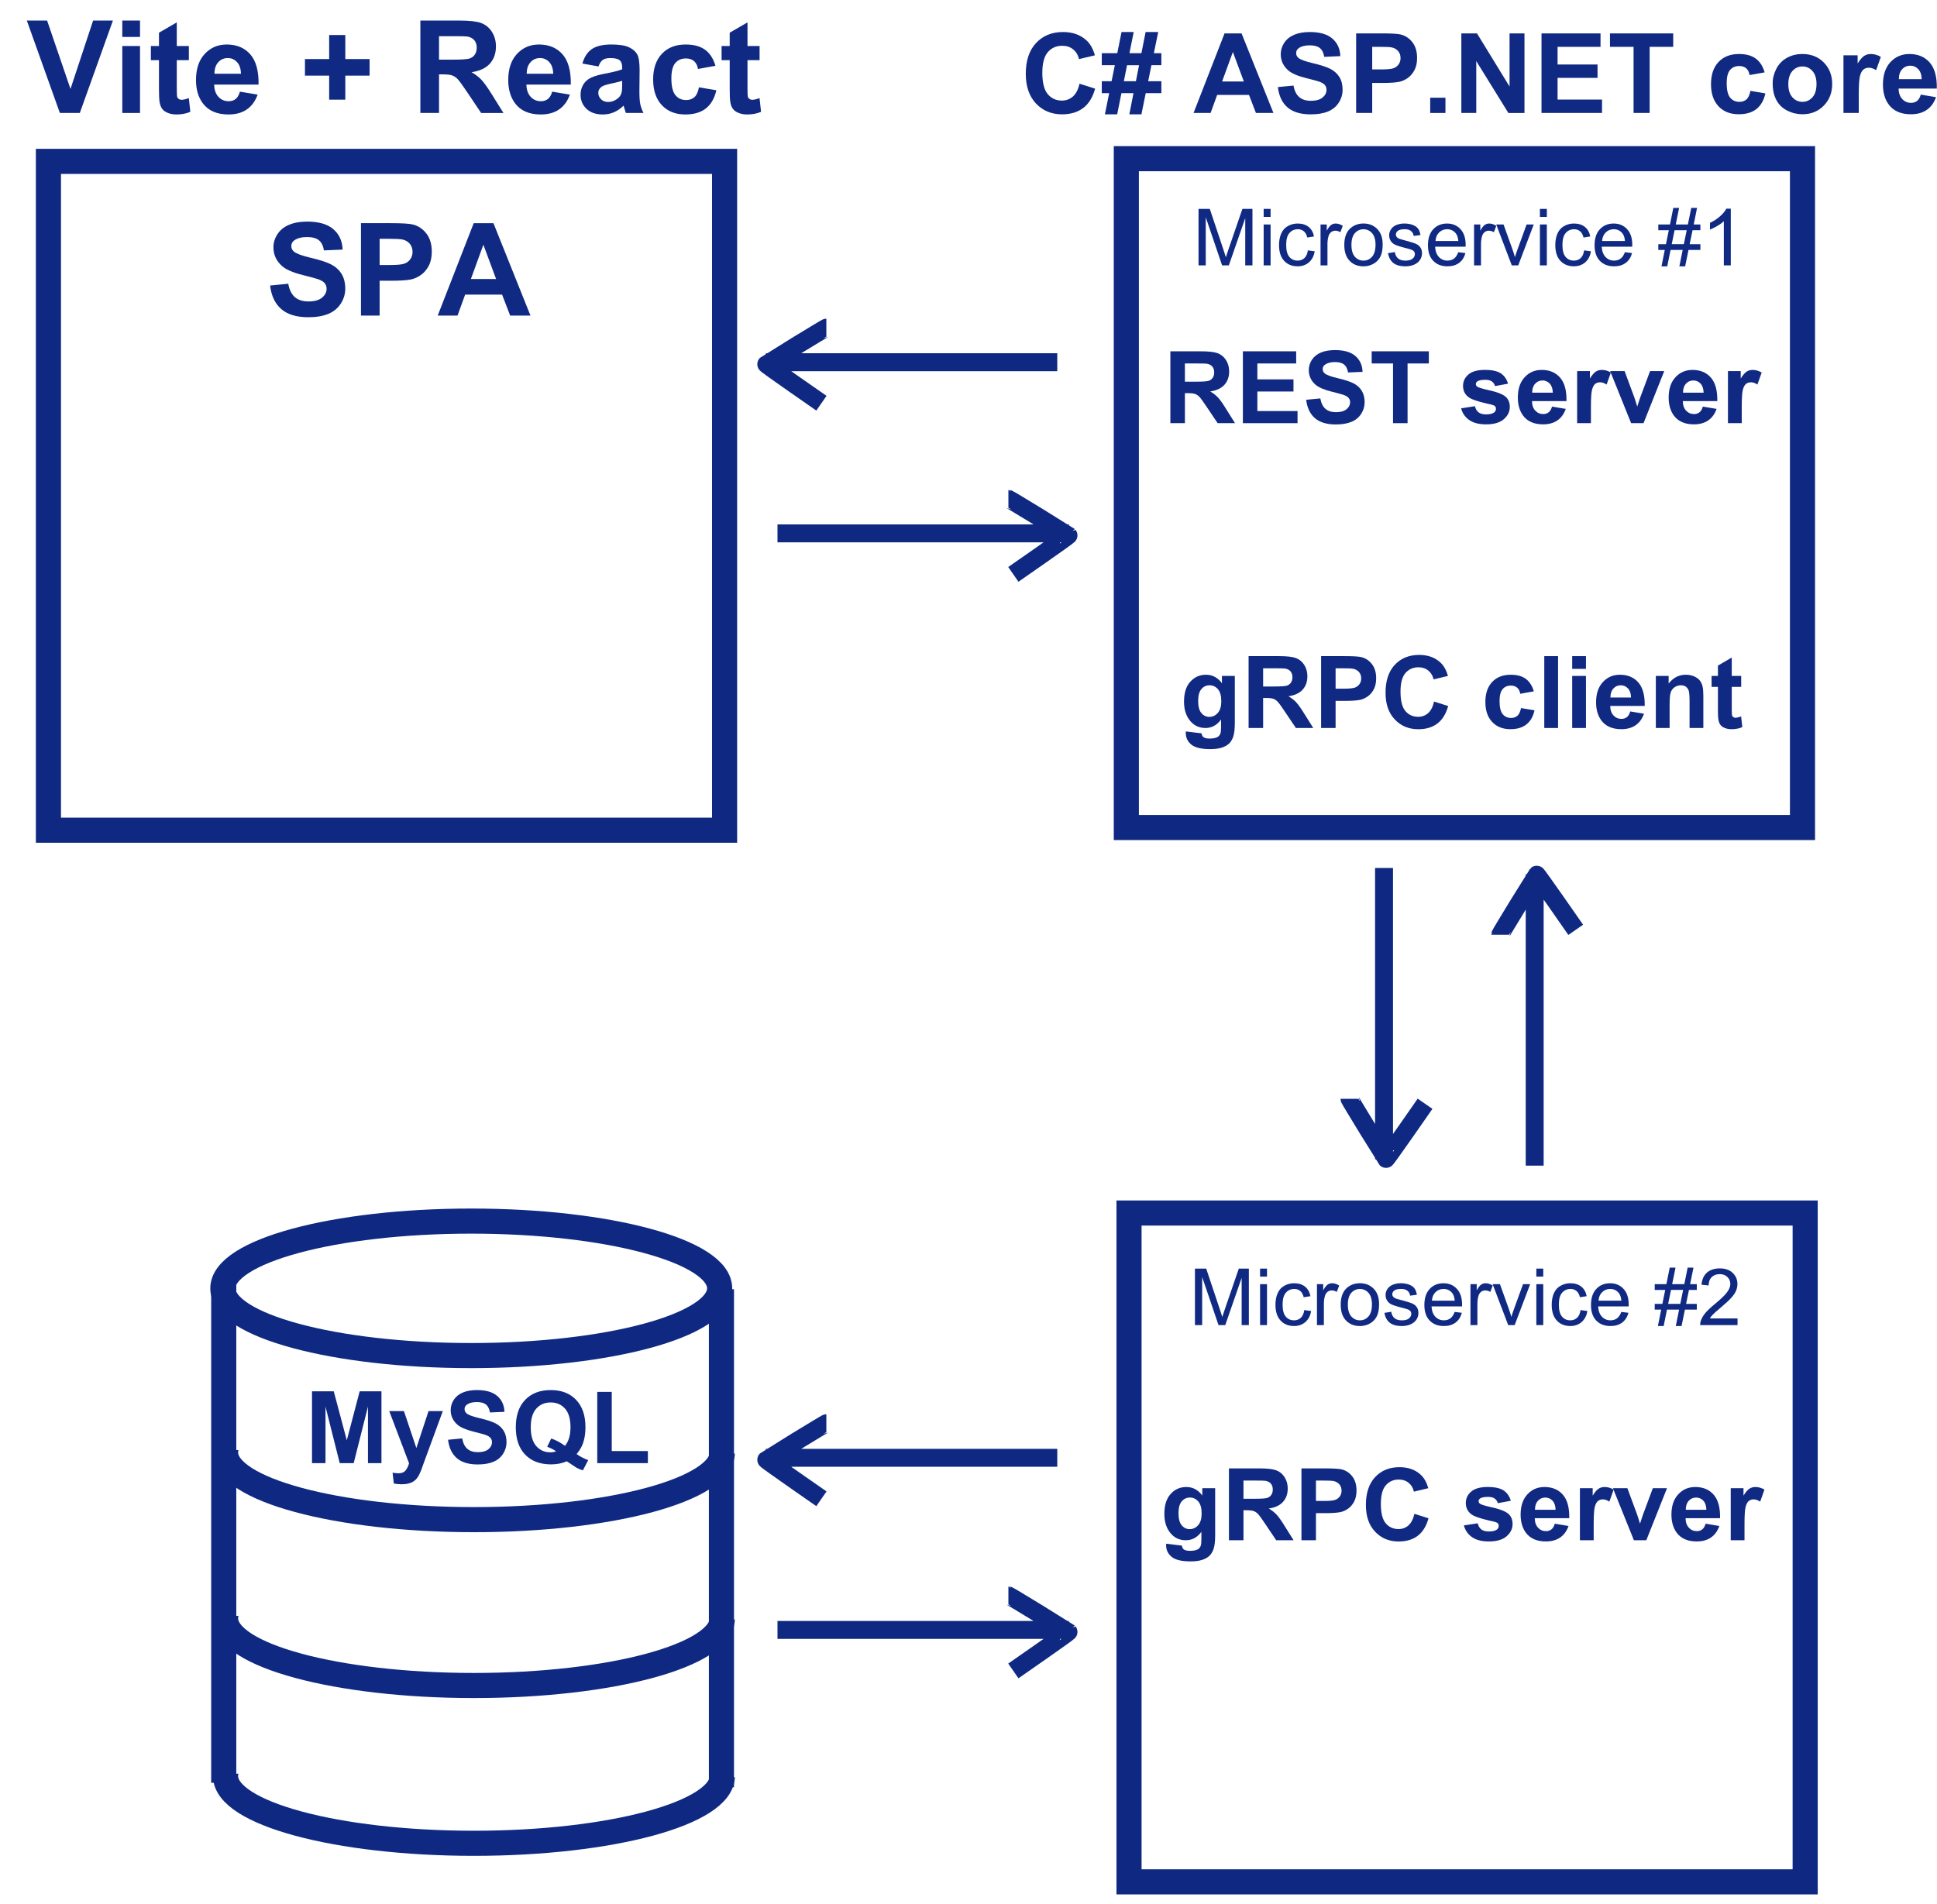 <svg xmlns="http://www.w3.org/2000/svg" width="507" height="498" style="width:100%;height:100%;transform:translate3d(0,0,0);content-visibility:visible" viewBox="0 0 540 531"><defs><clipPath id="b"><path d="M0 0h540v531H0z"/></clipPath><clipPath id="e"><path d="M0 0h600v600H0z"/></clipPath><clipPath id="h"><path fill="#fff" d="m-217.115 169.509-.266 37.499 157.747 1.12.266-37.499-157.747-1.12"/></clipPath><clipPath id="g"><path fill="#fff" d="m-217.115 169.509-.266 37.499 157.747 1.12.266-37.499-157.747-1.12"/></clipPath><clipPath id="f"><path fill="#fff" d="m-217.115 169.509-.266 37.499 157.747 1.12.266-37.499-157.747-1.12"/></clipPath><clipPath id="d"><path d="M0 0h600v600H0z"/></clipPath><mask id="c" mask-type="alpha"><use xmlns:ns1="http://www.w3.org/1999/xlink" ns1:href="#a"/></mask><g id="a" style="display:block"><path fill="red" d="M310.882 44.842v189.409l195 .25.499 99.999-195.499.25V486.51h-105.83V44.842h105.83z"/><path fill-opacity="0" stroke="#000" stroke-width="0" d="M57.5-192v164.678l215.58.217.552 86.943-216.132.218V192h-117v-384h117z" transform="matrix(.905 0 0 1.15 258.872 265.676)"/></g></defs><g clip-path="url(#b)"><g style="display:block"><path fill="none" stroke="#0F2982" stroke-width="7" d="M502.5 44.25v186.5H314V44.25h188.5zM503.25 338.25v186.5h-188.5v-186.5h188.5zM202 45v186.5H13.5V45H202z"/></g><g mask="url(#c)" style="display:block"><g clip-path="url(#d)" transform="translate(-44 6)"><g style="display:block"><path fill="red" d="M162.935 448.5h81.25"/><path fill="none" stroke="#0F2982" stroke-width="5" d="M162.935 448.5h81.25M227.31 438.875c.188 0 16.625 10.062 16.75 10.187s-15.375 10.875-15.375 10.875"/></g><g style="display:block"><path fill="red" d="M471.844 445.781v-81.25"/><path fill="none" stroke="#0F2982" stroke-width="5" d="M471.844 445.781v-81.25M462.219 381.406c0-.188 10.062-16.625 10.187-16.75s10.875 15.375 10.875 15.375"/></g><g style="display:block"><path fill="red" d="M444.55 95.05H363.3"/><path fill="none" stroke="#0F2982" stroke-width="5" d="M444.55 95.05H363.3M380.175 85.425c-.188 0-16.625 10.062-16.75 10.187s15.375 10.875 15.375 10.875"/></g><g style="display:block"><path fill="red" d="M444.55 400.5H363.3"/><path fill="none" stroke="#0F2982" stroke-width="5" d="M444.55 400.5H363.3M380.175 390.875c-.188 0-16.625 10.062-16.75 10.187s15.375 10.875 15.375 10.875"/></g><g style="display:block"><path fill="red" d="M429.844 127.031v81.25"/><path fill="none" stroke="#0F2982" stroke-width="5" d="M429.844 127.031v81.25M420.219 191.406c0 .188 10.062 16.625 10.187 16.75s10.875-15.375 10.875-15.375"/></g><g style="display:block"><path fill="red" d="M162.935 142.75h81.25"/><path fill="none" stroke="#0F2982" stroke-width="5" d="M162.935 142.75h81.25M227.31 133.125c.188 0 16.625 10.062 16.75 10.187s-15.375 10.875-15.375 10.875"/></g><g style="display:block"><path fill="red" d="M260.75 448.5H342"/><path fill="none" stroke="#0F2982" stroke-width="5" d="M260.75 448.5H342M325.125 438.875c.188 0 16.625 10.062 16.75 10.187S326.5 459.937 326.5 459.937"/></g><g style="display:block"><path fill="red" d="M471.844 319.031v-81.25"/><path fill="none" stroke="#0F2982" stroke-width="5" d="M471.844 319.031v-81.25M462.219 254.656c0-.188 10.062-16.625 10.187-16.75s10.875 15.375 10.875 15.375"/></g><g style="display:block"><path fill="red" d="M338.75 95H257.5"/><path fill="none" stroke="#0F2982" stroke-width="5" d="M338.75 95H257.5M274.375 85.375c-.188 0-16.625 10.062-16.75 10.187S273 106.437 273 106.437"/></g><g style="display:block"><path fill="red" d="M338.75 400.5H257.5"/><path fill="none" stroke="#0F2982" stroke-width="5" d="M338.75 400.5H257.5M274.375 390.875c-.188 0-16.625 10.062-16.75 10.187S273 411.937 273 411.937"/></g><g style="display:block"><path fill="red" d="M429.844 236.031v81.25"/><path fill="none" stroke="#0F2982" stroke-width="5" d="M429.844 236.031v81.25M420.219 300.406c0 .188 10.062 16.625 10.187 16.75s10.875-15.375 10.875-15.375"/></g><g style="display:block"><path fill="red" d="M260.75 142.73H342"/><path fill="none" stroke="#0F2982" stroke-width="5" d="M260.75 142.73H342M325.125 133.105c.188 0 16.625 10.062 16.75 10.187S326.5 154.167 326.5 154.167"/></g></g></g><g fill="#102982" stroke-linejoin="round" aria-label="SPA" font-family="Arial" font-size="36" font-weight="700" style="display:block"><g style="display:inherit"><g style="display:block"><path d="M78.43 86.2c1.75 1.5 4.25 2.26 7.51 2.26 2.23 0 4.1-.32 5.6-.94 1.5-.63 2.66-1.59 3.48-2.88.82-1.29 1.23-2.67 1.23-4.15 0-1.62-.34-2.99-1.02-4.1-.69-1.11-1.64-1.98-2.85-2.62-1.21-.64-3.09-1.26-5.62-1.85-2.53-.6-4.12-1.18-4.78-1.73-.52-.43-.77-.95-.77-1.56 0-.67.27-1.2.82-1.6.86-.62 2.04-.93 3.55-.93 1.47 0 2.57.29 3.3.87.73.58 1.21 1.53 1.43 2.85l5.21-.22c-.09-2.37-.94-4.26-2.58-5.68-1.63-1.42-4.07-2.13-7.3-2.13-1.98 0-3.67.3-5.07.9-1.41.59-2.48 1.47-3.22 2.61-.75 1.14-1.12 2.37-1.12 3.68 0 2.04.79 3.77 2.38 5.19 1.12 1 3.08 1.85 5.87 2.54 2.16.54 3.55.92 4.16 1.13.89.32 1.52.69 1.87 1.12.36.42.54.94.54 1.55 0 .95-.42 1.78-1.27 2.49-.85.71-2.12 1.06-3.79 1.06-1.58 0-2.84-.4-3.77-1.19-.93-.8-1.55-2.05-1.86-3.75l-5.06.5c.34 2.88 1.38 5.07 3.13 6.58z"/></g></g><g style="display:inherit"><g style="display:block"><path d="M108.352 66.59c1.87 0 3.12.06 3.74.18.84.15 1.54.53 2.09 1.14.55.61.83 1.38.83 2.32 0 .76-.2 1.43-.59 2-.39.58-.94 1-1.63 1.27s-2.06.4-4.11.4h-2.85v-7.31h2.52zM105.832 88v-9.72h3.39c2.36 0 4.16-.12 5.4-.37.92-.2 1.81-.61 2.7-1.22.88-.62 1.61-1.46 2.19-2.54.57-1.08.86-2.41.86-3.99 0-2.05-.5-3.73-1.49-5.02-1-1.29-2.24-2.14-3.71-2.52-.97-.26-3.03-.39-6.19-.39h-8.35V88h5.2z"/></g></g><g style="display:inherit"><g style="display:block"><path d="m131.274 77.8 3.48-9.56 3.55 9.56h-7.03zm6.29-15.57h-5.5L122.024 88h5.52l2.13-5.85h10.3l2.25 5.85h5.66l-10.32-25.77z"/></g></g></g><g fill="#102982" stroke-linejoin="round" aria-label="Vite + React" font-family="Arial" font-size="36" font-weight="700" style="display:block"><g style="display:inherit"><g style="display:block"><path d="m22.25 31.5 9.23-25.77h-5.52L19.65 24.8 13.13 5.73H7.48l9.21 25.77h5.56z"/></g></g><g style="display:inherit"><g style="display:block"><path d="M39.032 31.5V12.83h-4.94V31.5h4.94zm0-21.2V5.73h-4.94v4.57h4.94z"/></g></g><g style="display:inherit"><g style="display:block"><path d="M49.283 12.83V6.24l-4.96 2.88v3.71h-2.26v3.94h2.26v8.14c0 1.74.06 2.9.16 3.48.13.81.36 1.45.7 1.92.33.48.85.86 1.57 1.16.71.3 1.52.45 2.41.45 1.45 0 2.75-.24 3.9-.74l-.42-3.83c-.87.32-1.53.48-1.99.48-.33 0-.61-.09-.83-.25-.23-.16-.38-.37-.44-.62-.07-.26-.1-1.14-.1-2.67v-7.52h3.37v-3.94h-3.37z"/></g></g><g style="display:inherit"><g style="display:block"><path d="M59.79 20.57c-.01-1.35.34-2.42 1.04-3.2.7-.79 1.59-1.18 2.67-1.18 1.01 0 1.87.37 2.57 1.12.7.74 1.07 1.83 1.11 3.26h-7.39zm5.91 7.03c-.53.42-1.18.63-1.95.63-1.14 0-2.09-.41-2.85-1.22-.76-.82-1.16-1.96-1.2-3.42h12.38c.07-3.79-.7-6.59-2.3-8.43-1.61-1.83-3.8-2.75-6.58-2.75-2.47 0-4.51.88-6.13 2.63s-2.43 4.17-2.43 7.27c0 2.59.62 4.73 1.85 6.43 1.56 2.12 3.96 3.18 7.21 3.18 2.05 0 3.75-.47 5.12-1.41 1.36-.95 2.36-2.32 3-4.13l-4.93-.82c-.27.94-.66 1.62-1.19 2.04z"/></g></g><g style="display:inherit"><g style="display:block"><path d="M96.265 27.79v-6.7h6.77v-4.62h-6.77v-6.7h-4.5v6.7h-6.75v4.62h6.75v6.7h4.5z"/></g></g><g style="display:inherit"><g style="display:block"><path d="M122.39 10.09h4.06c2.11 0 3.38.03 3.8.09.84.14 1.49.48 1.96 1.01.46.53.69 1.23.69 2.1 0 .77-.17 1.42-.53 1.93-.35.52-.83.88-1.45 1.09-.63.21-2.18.32-4.68.32h-3.85v-6.54zm0 21.41V20.74h1.05c1.2 0 2.07.1 2.62.29.55.2 1.08.55 1.57 1.07.49.53 1.4 1.79 2.74 3.79l3.76 5.61h6.22l-3.14-5.03c-1.24-2-2.23-3.4-2.96-4.18-.74-.79-1.66-1.51-2.79-2.16 2.26-.33 3.96-1.12 5.1-2.38 1.13-1.26 1.7-2.86 1.7-4.8 0-1.52-.37-2.87-1.12-4.06-.75-1.18-1.75-2-3-2.47-1.25-.46-3.25-.69-6-.69h-10.95V31.5h5.2z"/></g></g><g style="display:inherit"><g style="display:block"><path d="M146.839 20.57c-.01-1.35.34-2.42 1.04-3.2.7-.79 1.59-1.18 2.67-1.18 1.01 0 1.87.37 2.57 1.12.7.74 1.07 1.83 1.11 3.26h-7.39zm5.91 7.03c-.53.42-1.18.63-1.95.63-1.14 0-2.09-.41-2.85-1.22-.76-.82-1.16-1.96-1.2-3.42h12.38c.07-3.79-.7-6.59-2.3-8.43-1.61-1.83-3.8-2.75-6.58-2.75-2.47 0-4.51.88-6.13 2.63s-2.43 4.17-2.43 7.27c0 2.59.62 4.73 1.85 6.43 1.56 2.12 3.96 3.18 7.21 3.18 2.05 0 3.75-.47 5.12-1.41 1.36-.95 2.36-2.32 3-4.13l-4.93-.82c-.27.94-.66 1.62-1.19 2.04z"/></g></g><g style="display:inherit"><g style="display:block"><path d="M173.452 23.52c0 1.18-.06 1.99-.19 2.41-.19.64-.58 1.19-1.18 1.63-.81.59-1.65.88-2.55.88-.79 0-1.45-.25-1.96-.75-.52-.51-.78-1.11-.78-1.8 0-.7.32-1.28.97-1.74.42-.28 1.32-.57 2.69-.86 1.37-.29 2.37-.54 3-.75v.98zm-5.41-6.81c.49-.35 1.18-.52 2.06-.52 1.3 0 2.18.2 2.65.61.47.4.7 1.08.7 2.03v.49c-.89.37-2.49.78-4.79 1.21-1.72.33-3.02.71-3.93 1.15-.91.44-1.62 1.07-2.12 1.9-.5.83-.76 1.77-.76 2.82 0 1.6.56 2.91 1.66 3.96 1.11 1.04 2.63 1.56 4.55 1.56 1.09 0 2.11-.2 3.07-.61.97-.41 1.87-1.03 2.71-1.85.04.09.1.29.18.58.18.65.34 1.13.47 1.46h4.89c-.44-.89-.73-1.73-.89-2.5-.16-.78-.24-1.99-.24-3.63l.06-5.77c0-2.15-.22-3.62-.66-4.42-.44-.8-1.2-1.47-2.28-1.99-1.08-.52-2.72-.78-4.92-.78-2.43 0-4.25.43-5.49 1.3-1.23.87-2.09 2.2-2.6 4.01l4.49.81c.3-.87.7-1.48 1.19-1.82z"/></g></g><g style="display:inherit"><g style="display:block"><path d="M196.565 13.88c-1.34-.98-3.15-1.47-5.42-1.47-2.78 0-4.98.86-6.61 2.58-1.63 1.71-2.45 4.11-2.45 7.19 0 3.05.82 5.44 2.44 7.16 1.62 1.72 3.8 2.58 6.53 2.58 2.4 0 4.32-.57 5.75-1.7 1.43-1.14 2.39-2.82 2.9-5.05l-4.85-.82c-.25 1.3-.67 2.21-1.27 2.75-.6.53-1.36.8-2.3.8-1.26 0-2.26-.46-3-1.37-.74-.92-1.12-2.48-1.12-4.7 0-1.99.37-3.41 1.1-4.26.73-.85 1.72-1.27 2.95-1.27.92 0 1.68.24 2.26.73.58.5.95 1.23 1.11 2.2l4.87-.88c-.58-2-1.55-3.49-2.89-4.47z"/></g></g><g style="display:inherit"><g style="display:block"><path d="M208.388 12.83V6.24l-4.96 2.88v3.71h-2.26v3.94h2.26v8.14c0 1.74.06 2.9.16 3.48.13.81.36 1.45.7 1.92.33.48.85.86 1.57 1.16.71.3 1.52.45 2.41.45 1.45 0 2.75-.24 3.9-.74l-.42-3.83c-.87.32-1.53.48-1.99.48-.33 0-.61-.09-.83-.25-.23-.16-.38-.37-.44-.62-.07-.26-.1-1.14-.1-2.67v-7.52h3.37v-3.94h-3.37z"/></g></g></g><g fill="#102982" stroke-linejoin="round" aria-label="C# ASP.NET core" class="NET" font-family="Arial" font-size="31" font-weight="700" style="display:block"><g style="display:inherit"><g style="display:block"><path d="M299.11 26.91c-.86.76-1.89 1.14-3.08 1.14-1.61 0-2.92-.6-3.93-1.79-1.01-1.19-1.52-3.19-1.52-5.99 0-2.64.52-4.56 1.54-5.74 1.03-1.18 2.36-1.77 4.01-1.77 1.19 0 2.2.33 3.03 1 .83.67 1.38 1.57 1.64 2.72l4.44-1.06c-.51-1.77-1.26-3.13-2.27-4.08-1.7-1.61-3.9-2.41-6.62-2.41-3.11 0-5.61 1.02-7.52 3.07-1.91 2.04-2.86 4.91-2.86 8.6 0 3.49.95 6.25 2.84 8.26 1.9 2.01 4.32 3.02 7.27 3.02 2.38 0 4.35-.59 5.9-1.77 1.54-1.17 2.65-2.97 3.32-5.39l-4.35-1.38c-.37 1.63-.99 2.82-1.84 3.57z"/></g></g><g style="display:inherit"><g style="display:block"><path d="m317.548 18.18-.88 4.47h-3.36l.89-4.47h3.35zm-9.52 13.7h3.42l1.19-5.9h3.36l-1.16 5.9h3.37l1.2-5.9h4.36v-3.33h-3.68l.91-4.47h2.77v-3.35h-2.09l1.21-5.9h-3.51l-1.17 5.9h-3.34l1.19-5.9h-3.39l-1.19 5.9h-4.32v3.35h3.64l-.91 4.47h-2.73v3.33h2.06l-1.19 5.9z"/></g></g><g style="display:inherit"><g style="display:block"><path d="m340.702 22.72 3-8.23 3.06 8.23h-6.06zm5.42-13.41h-4.74l-8.64 22.19h4.75l1.83-5.04h8.87l1.94 5.04h4.88l-8.89-22.19z"/></g></g><g style="display:inherit"><g style="display:block"><path d="M358.94 29.95c1.51 1.3 3.66 1.94 6.47 1.94 1.93 0 3.53-.27 4.83-.81 1.29-.54 2.29-1.36 2.99-2.47.71-1.11 1.06-2.3 1.06-3.57 0-1.41-.29-2.58-.88-3.54-.59-.95-1.41-1.7-2.45-2.25-1.05-.55-2.66-1.09-4.84-1.6-2.18-.51-3.55-1.01-4.12-1.48-.44-.38-.66-.83-.66-1.35 0-.58.23-1.03.71-1.38.73-.53 1.75-.8 3.06-.8 1.26 0 2.2.25 2.83.75.63.5 1.05 1.32 1.24 2.46l4.48-.2c-.07-2.04-.81-3.67-2.22-4.89-1.41-1.22-3.5-1.83-6.29-1.83-1.71 0-3.16.26-4.37.77-1.2.52-2.13 1.27-2.77 2.25-.64.98-.96 2.04-.96 3.17 0 1.76.68 3.25 2.05 4.47.96.87 2.65 1.6 5.05 2.19 1.87.47 3.06.79 3.59.97.77.27 1.3.59 1.61.96.31.37.46.82.46 1.34 0 .82-.36 1.53-1.09 2.14-.74.61-1.82.92-3.27.92-1.36 0-2.44-.34-3.24-1.03-.81-.69-1.34-1.76-1.6-3.22l-4.36.42c.29 2.48 1.19 4.37 2.69 5.67z"/></g></g><g style="display:inherit"><g style="display:block"><path d="M384.707 13.06c1.61 0 2.69.05 3.22.15.73.14 1.33.46 1.81.99.47.52.71 1.19.71 2 0 .65-.17 1.23-.51 1.72-.34.5-.8.86-1.4 1.09-.6.23-1.78.35-3.54.35h-2.45v-6.3h2.16zm-2.16 18.44v-8.37h2.92c2.03 0 3.57-.11 4.64-.32.79-.17 1.57-.52 2.33-1.05s1.39-1.26 1.88-2.19c.5-.93.74-2.07.74-3.43 0-1.77-.43-3.21-1.28-4.33-.86-1.11-1.93-1.83-3.2-2.17-.82-.22-2.6-.33-5.32-.33h-7.19V31.5h4.48z"/></g></g><g style="display:inherit"><g style="display:block"><path d="M402.964 31.5v-4.25h-4.25v4.25h4.25z"/></g></g><g style="display:inherit"><g style="display:block"><path d="M411.556 31.5V17.03l8.95 14.47h4.49V9.31h-4.16v14.82l-9.08-14.82h-4.36V31.5h4.16z"/></g></g><g style="display:inherit"><g style="display:block"><path d="M446.614 31.5v-3.74h-12.39v-6.04h11.14v-3.74h-11.14v-4.92h11.97V9.31h-16.45V31.5h16.87z"/></g></g><g style="display:inherit"><g style="display:block"><path d="M459.891 31.5V13.06h6.57V9.31h-17.63v3.75h6.58V31.5h4.48z"/></g></g><g style="display:inherit"><g style="display:block"><path d="M489.458 16.33c-1.15-.85-2.71-1.27-4.67-1.27-2.39 0-4.29.74-5.69 2.22-1.4 1.48-2.1 3.54-2.1 6.2 0 2.62.7 4.67 2.09 6.16 1.4 1.48 3.28 2.22 5.63 2.22 2.07 0 3.71-.49 4.95-1.46 1.23-.98 2.06-2.43 2.49-4.35l-4.17-.71c-.22 1.12-.58 1.91-1.09 2.37-.52.46-1.18.69-1.99.69-1.08 0-1.94-.4-2.58-1.18-.64-.79-.96-2.14-.96-4.05 0-1.71.32-2.93.95-3.67.63-.73 1.47-1.09 2.53-1.09.8 0 1.45.21 1.95.63.5.43.82 1.06.96 1.89l4.19-.75c-.5-1.73-1.33-3.01-2.49-3.85z"/></g></g><g style="display:inherit"><g style="display:block"><path d="M499.69 19.8c.75-.85 1.69-1.27 2.8-1.27 1.11 0 2.04.42 2.79 1.27.75.85 1.13 2.06 1.13 3.63 0 1.62-.38 2.85-1.13 3.7-.75.84-1.68 1.27-2.79 1.27s-2.05-.43-2.8-1.27c-.76-.85-1.14-2.07-1.14-3.67 0-1.59.38-2.81 1.14-3.66zm-4.45 8.14c.69 1.28 1.71 2.26 3.05 2.92 1.33.67 2.74 1 4.21 1 2.38 0 4.36-.8 5.93-2.4 1.57-1.6 2.35-3.61 2.35-6.04 0-2.41-.78-4.41-2.33-5.99s-3.55-2.37-5.98-2.37c-1.57 0-3 .35-4.28 1.05-1.27.69-2.26 1.7-2.95 3.02-.7 1.33-1.05 2.69-1.05 4.11 0 1.84.35 3.41 1.05 4.7z"/></g></g><g style="display:inherit"><g style="display:block"><path d="M518.185 26.54c0-2.74.12-4.54.35-5.39.24-.86.56-1.45.98-1.78.41-.33.92-.49 1.51-.49.62 0 1.28.23 2 .69l1.32-3.71c-.9-.53-1.83-.8-2.8-.8-.69 0-1.3.17-1.84.52-.54.34-1.15 1.05-1.83 2.13v-2.29h-3.95V31.5h4.26v-4.96z"/></g></g><g style="display:inherit"><g style="display:block"><path d="M529.37 22.08c-.01-1.16.29-2.07.89-2.75.61-.68 1.37-1.01 2.3-1.01.87 0 1.61.32 2.21.96.61.64.93 1.57.96 2.8h-6.36zm5.08 6.06c-.45.36-1.01.54-1.68.54-.97 0-1.79-.35-2.45-1.05-.65-.7-1-1.68-1.03-2.94h10.66c.06-3.26-.6-5.68-1.98-7.26-1.39-1.58-3.27-2.37-5.66-2.37-2.13 0-3.89.76-5.29 2.26-1.39 1.51-2.09 3.6-2.09 6.26 0 2.23.53 4.08 1.59 5.54 1.35 1.83 3.41 2.74 6.21 2.74 1.76 0 3.24-.4 4.41-1.22 1.18-.81 2.04-1.99 2.58-3.54l-4.24-.72c-.23.81-.57 1.4-1.03 1.76z"/></g></g></g><g fill="red" stroke-linejoin="round" aria-label="REST server gRPC client" font-family="Arial" font-size="28" font-weight="700" style="display:block"><g style="display:inherit"><g fill="#102982" style="display:block"><path d="M330.328 101.35h3.16c1.64 0 2.62.02 2.95.07.66.11 1.16.37 1.52.78.36.42.54.96.54 1.64 0 .6-.13 1.1-.41 1.5-.27.4-.65.68-1.13.85-.48.16-1.7.24-3.64.24h-2.99v-5.08zm0 16.65v-8.37h.82c.93 0 1.61.08 2.03.23.43.15.84.43 1.22.83.38.41 1.1 1.39 2.13 2.95l2.93 4.36h4.84l-2.45-3.91c-.96-1.56-1.73-2.64-2.3-3.25-.57-.61-1.29-1.18-2.17-1.69 1.76-.25 3.08-.87 3.97-1.85.88-.98 1.32-2.22 1.32-3.72 0-1.19-.29-2.24-.87-3.16-.59-.92-1.36-1.56-2.33-1.92-.97-.36-2.53-.54-4.67-.54h-8.52V118h4.05z"/></g></g><g style="display:inherit"><g fill="#102982" style="display:block"><path d="M361.73 118v-3.38h-11.2v-5.45h10.07v-3.38h-10.07v-4.44h10.82v-3.39h-14.86V118h15.24z"/></g></g><g style="display:inherit"><g fill="#102982" style="display:block"><path d="M366.576 116.6c1.35 1.17 3.3 1.76 5.83 1.76 1.74 0 3.2-.25 4.36-.74 1.17-.48 2.07-1.23 2.71-2.23.64-1 .96-2.08.96-3.23 0-1.26-.27-2.33-.8-3.19-.53-.86-1.27-1.54-2.22-2.04-.94-.49-2.4-.98-4.36-1.44-1.97-.46-3.21-.91-3.72-1.34-.4-.34-.6-.74-.6-1.22 0-.52.21-.93.64-1.24.66-.48 1.58-.73 2.76-.73 1.14 0 1.99.23 2.56.68.57.45.94 1.19 1.12 2.22l4.04-.17c-.06-1.85-.73-3.32-2-4.42s-3.16-1.65-5.68-1.65c-1.54 0-2.85.23-3.94.69-1.09.47-1.93 1.14-2.51 2.03-.57.89-.86 1.85-.86 2.87 0 1.58.61 2.93 1.84 4.03.88.78 2.4 1.44 4.57 1.98 1.68.42 2.76.71 3.24.88.69.24 1.18.53 1.45.87.28.33.42.73.42 1.21 0 .73-.33 1.38-.99 1.93-.66.55-1.64.83-2.95.83-1.23 0-2.2-.31-2.93-.93-.72-.62-1.2-1.59-1.44-2.91l-3.94.38c.27 2.24 1.08 3.95 2.44 5.12z"/></g></g><g style="display:inherit"><g fill="#102982" style="display:block"><path d="M392.402 118v-16.65h5.93v-3.39h-15.93v3.39h5.95V118h4.05z"/></g></g><g style="display:inherit"><g fill="#102982" style="display:block"><path d="M409.602 117.12c1.15.81 2.72 1.21 4.7 1.21 2.17 0 3.82-.48 4.93-1.44 1.11-.95 1.67-2.1 1.67-3.43 0-1.22-.4-2.17-1.2-2.86-.82-.67-2.24-1.24-4.29-1.71-2.05-.46-3.24-.82-3.59-1.08-.25-.19-.38-.42-.38-.69 0-.32.14-.58.44-.78.43-.28 1.16-.43 2.17-.43.8 0 1.42.15 1.85.46.43.3.73.73.88 1.29l3.63-.67c-.37-1.26-1.03-2.22-2-2.87-.97-.64-2.44-.97-4.43-.97-2.09 0-3.63.43-4.62 1.29-.99.85-1.49 1.91-1.49 3.17 0 1.39.57 2.48 1.72 3.27.83.56 2.8 1.19 5.89 1.87.67.16 1.1.32 1.29.51.18.19.27.43.27.72 0 .43-.17.77-.5 1.03-.5.36-1.25.54-2.24.54-.91 0-1.61-.19-2.11-.58-.5-.39-.83-.95-1-1.7l-3.85.59a5.524 5.524 0 0 0 2.26 3.26z"/></g></g><g style="display:inherit"><g fill="#102982" style="display:block"><path d="M427.146 109.5c0-1.05.26-1.88.81-2.49.55-.61 1.24-.92 2.08-.92.78 0 1.45.29 2 .87.54.58.83 1.42.86 2.54h-5.75zm4.6 5.46c-.41.33-.92.5-1.52.5-.88 0-1.62-.32-2.21-.95-.6-.64-.91-1.52-.93-2.66h9.62c.06-2.95-.54-5.13-1.79-6.56-1.25-1.42-2.95-2.14-5.11-2.14-1.93 0-3.52.68-4.77 2.05-1.26 1.36-1.89 3.24-1.89 5.65 0 2.01.48 3.68 1.43 5 1.22 1.65 3.08 2.48 5.61 2.48 1.59 0 2.92-.37 3.99-1.1 1.06-.74 1.83-1.8 2.33-3.21l-3.83-.64c-.21.73-.52 1.26-.93 1.58z"/></g></g><g style="display:inherit"><g fill="#102982" style="display:block"><path d="M443.52 113.52c0-2.47.1-4.1.32-4.87.21-.78.51-1.31.88-1.61.37-.29.83-.44 1.37-.44.55 0 1.16.21 1.8.63l1.19-3.35c-.81-.49-1.65-.73-2.53-.73-.62 0-1.17.16-1.66.47-.49.31-1.04.95-1.65 1.93v-2.07h-3.56V118h3.84v-4.48z"/></g></g><g style="display:inherit"><g fill="#102982" style="display:block"><path d="m458.187 118 5.77-14.52h-3.95l-2.76 7.41c-.15.41-.29.82-.41 1.23-.06.2-.19.62-.4 1.25l-.79-2.48-2.74-7.41h-4.03l5.85 14.52h3.46z"/></g></g><g style="display:inherit"><g fill="#102982" style="display:block"><path d="M469.19 109.5c0-1.05.26-1.88.81-2.49.55-.61 1.24-.92 2.08-.92.78 0 1.45.29 2 .87.54.58.83 1.42.86 2.54h-5.75zm4.6 5.46c-.41.33-.92.5-1.52.5-.88 0-1.62-.32-2.21-.95-.6-.64-.91-1.52-.93-2.66h9.62c.06-2.95-.54-5.13-1.79-6.56-1.25-1.42-2.95-2.14-5.11-2.14-1.93 0-3.52.68-4.77 2.05-1.26 1.36-1.89 3.24-1.89 5.65 0 2.01.48 3.68 1.43 5 1.22 1.65 3.08 2.48 5.61 2.48 1.59 0 2.92-.37 3.99-1.1 1.06-.74 1.83-1.8 2.33-3.21l-3.83-.64c-.21.73-.52 1.26-.93 1.58z"/></g></g><g style="display:inherit"><g fill="#102982" style="display:block"><path d="M485.564 113.52c0-2.47.1-4.1.32-4.87.21-.78.51-1.31.88-1.61.37-.29.83-.44 1.37-.44.55 0 1.16.21 1.8.63l1.19-3.35c-.81-.49-1.65-.73-2.53-.73-.62 0-1.17.16-1.66.47-.49.31-1.04.95-1.65 1.93v-2.07h-3.56V118h3.84v-4.48z"/></g></g><g style="display:inherit"><g fill="#102982" style="display:block"><path d="M334.915 192.17c.6-.72 1.36-1.08 2.28-1.08.95 0 1.73.37 2.35 1.1.62.72.93 1.84.93 3.35 0 1.44-.32 2.52-.97 3.26-.65.73-1.44 1.1-2.38 1.1-.88 0-1.61-.36-2.21-1.08-.6-.71-.89-1.84-.89-3.38 0-1.47.29-2.56.89-3.27zm-4.34 12.25c0 1.3.52 2.36 1.55 3.21 1.03.84 2.77 1.26 5.23 1.26 1.31 0 2.38-.13 3.24-.41.85-.27 1.53-.65 2.04-1.13.51-.49.91-1.15 1.19-2 .28-.85.42-2.13.42-3.84v-13.03h-3.59v2.04c-1.17-1.58-2.65-2.37-4.45-2.37-1.74 0-3.19.64-4.36 1.93-1.18 1.29-1.76 3.14-1.76 5.58 0 1.94.44 3.56 1.34 4.87 1.14 1.65 2.68 2.47 4.63 2.47 1.75 0 3.2-.78 4.35-2.35v2.12c0 .85-.06 1.44-.18 1.76-.17.45-.43.77-.76.97-.5.3-1.26.45-2.26.45-.78 0-1.36-.13-1.72-.41-.27-.19-.43-.54-.51-1.05l-4.39-.53c0 .18-.01.33-.01.46z"/></g></g><g style="display:inherit"><g fill="#102982" style="display:block"><path d="M352.137 186.35h3.16c1.64 0 2.62.02 2.95.07.66.11 1.16.37 1.52.78.36.42.54.96.54 1.64 0 .6-.13 1.1-.41 1.5-.27.4-.65.68-1.13.85-.48.16-1.7.24-3.64.24h-2.99v-5.08zm0 16.65v-8.37h.82c.93 0 1.61.08 2.03.23.43.15.84.43 1.22.83.38.41 1.1 1.39 2.13 2.95l2.93 4.36h4.84l-2.45-3.91c-.96-1.56-1.73-2.64-2.3-3.25-.57-.61-1.29-1.18-2.17-1.69 1.76-.25 3.08-.87 3.97-1.85.88-.98 1.32-2.22 1.32-3.72 0-1.19-.29-2.24-.87-3.16-.59-.92-1.36-1.56-2.33-1.92-.97-.36-2.53-.54-4.67-.54h-8.52V203h4.05z"/></g></g><g style="display:inherit"><g fill="#102982" style="display:block"><path d="M374.299 186.35c1.46 0 2.43.04 2.91.13.66.12 1.2.42 1.63.89.43.48.64 1.08.64 1.81 0 .59-.15 1.11-.46 1.56-.3.44-.72.77-1.26.98-.54.21-1.61.32-3.2.32h-2.22v-5.69h1.96zm-1.96 16.65v-7.56h2.64c1.83 0 3.23-.1 4.2-.29.71-.15 1.41-.47 2.1-.95.69-.48 1.25-1.13 1.7-1.97.45-.84.67-1.88.67-3.11 0-1.59-.39-2.89-1.16-3.9-.78-1.01-1.74-1.66-2.89-1.96-.74-.2-2.35-.3-4.81-.3h-6.49V203h4.04z"/></g></g><g style="display:inherit"><g fill="#102982" style="display:block"><path d="M398.125 198.86c-.77.68-1.7 1.02-2.77 1.02-1.46 0-2.65-.54-3.56-1.61-.91-1.08-1.36-2.88-1.36-5.41 0-2.39.46-4.12 1.38-5.19.93-1.06 2.13-1.6 3.62-1.6 1.08 0 1.99.3 2.74.91.75.6 1.25 1.42 1.48 2.46l4.01-.96c-.46-1.6-1.14-2.83-2.05-3.69-1.53-1.45-3.52-2.17-5.98-2.17-2.8 0-5.07.92-6.79 2.76-1.72 1.85-2.58 4.44-2.58 7.78 0 3.15.85 5.64 2.57 7.45 1.71 1.82 3.9 2.73 6.56 2.73 2.15 0 3.93-.53 5.32-1.59 1.4-1.06 2.4-2.69 3.01-4.88l-3.93-1.24c-.34 1.47-.89 2.54-1.67 3.23z"/></g></g><g style="display:inherit"><g fill="#102982" style="display:block"><path d="M425.355 189.29c-1.04-.76-2.45-1.14-4.22-1.14-2.16 0-3.87.67-5.14 2.01-1.26 1.33-1.9 3.2-1.9 5.59 0 2.37.63 4.23 1.9 5.57 1.26 1.34 2.95 2.01 5.07 2.01 1.87 0 3.36-.44 4.48-1.33 1.11-.88 1.86-2.19 2.25-3.92l-3.77-.64c-.19 1.01-.52 1.72-.99 2.14-.46.41-1.06.62-1.79.62-.97 0-1.75-.36-2.33-1.07-.58-.71-.87-1.93-.87-3.65 0-1.55.29-2.65.86-3.31.57-.67 1.33-1 2.29-1 .72 0 1.3.2 1.75.58.46.38.75.95.87 1.71l3.79-.69c-.46-1.55-1.21-2.71-2.25-3.48z"/></g></g><g style="display:inherit"><g fill="#102982" style="display:block"><path d="M434.358 203v-20.04h-3.84V203h3.84z"/></g></g><g style="display:inherit"><g fill="#102982" style="display:block"><path d="M442.137 203v-14.52h-3.84V203h3.84zm0-16.49v-3.55h-3.84v3.55h3.84z"/></g></g><g style="display:inherit"><g fill="#102982" style="display:block"><path d="M448.955 194.5c0-1.05.26-1.88.81-2.49.55-.61 1.24-.92 2.08-.92.78 0 1.45.29 2 .87.54.58.83 1.42.86 2.54h-5.75zm4.6 5.46c-.41.33-.92.5-1.52.5-.88 0-1.62-.32-2.21-.95-.6-.64-.91-1.52-.93-2.66h9.62c.06-2.95-.54-5.13-1.79-6.56-1.25-1.42-2.95-2.14-5.11-2.14-1.93 0-3.52.68-4.77 2.05-1.26 1.36-1.89 3.24-1.89 5.65 0 2.01.48 3.68 1.43 5 1.22 1.65 3.08 2.48 5.61 2.48 1.59 0 2.92-.37 3.99-1.1 1.06-.74 1.83-1.8 2.33-3.21l-3.83-.64c-.21.73-.52 1.26-.93 1.58z"/></g></g><g style="display:inherit"><g fill="#102982" style="display:block"><path d="M474.859 193.98c0-1.12-.07-1.99-.22-2.59-.14-.6-.39-1.14-.75-1.61-.36-.47-.89-.86-1.59-1.17-.7-.3-1.48-.46-2.32-.46-1.93 0-3.52.82-4.79 2.46v-2.13h-3.57V203h3.84v-6.58c0-1.62.1-2.73.3-3.33.19-.6.56-1.09 1.08-1.45.53-.37 1.13-.55 1.8-.55.52 0 .96.13 1.33.38.37.26.63.62.8 1.08.16.46.25 1.47.25 3.04V203h3.84v-9.02z"/></g></g><g style="display:inherit"><g fill="#102982" style="display:block"><path d="M482.781 188.48v-5.13l-3.85 2.25v2.88h-1.77v3.06h1.77v6.33c0 1.36.04 2.26.12 2.71.1.63.28 1.13.54 1.5.26.37.67.67 1.22.9.56.23 1.18.35 1.88.35 1.13 0 2.14-.19 3.03-.58l-.33-2.98c-.67.25-1.18.37-1.54.37-.26 0-.47-.06-.65-.19a.845.845 0 0 1-.34-.48c-.05-.2-.08-.89-.08-2.08v-5.85h2.63v-3.06h-2.63z"/></g></g></g><g fill="#102982" stroke-linejoin="round" aria-label="gRPC server" font-family="Arial" font-size="28" font-weight="700" style="display:block"><g style="display:inherit"><g style="display:block"><path d="M329.435 418.67c.6-.72 1.36-1.08 2.28-1.08.95 0 1.73.37 2.35 1.1.62.72.93 1.84.93 3.35 0 1.44-.32 2.52-.97 3.26-.65.73-1.44 1.1-2.38 1.1-.88 0-1.61-.36-2.21-1.08-.6-.71-.89-1.84-.89-3.38 0-1.47.29-2.56.89-3.27zm-4.34 12.25c0 1.3.52 2.36 1.55 3.21 1.03.84 2.77 1.26 5.23 1.26 1.31 0 2.38-.13 3.24-.41.85-.27 1.53-.65 2.04-1.13.51-.49.91-1.15 1.19-2 .28-.85.42-2.13.42-3.84v-13.03h-3.59v2.04c-1.17-1.58-2.65-2.37-4.45-2.37-1.74 0-3.19.64-4.36 1.93-1.18 1.29-1.76 3.14-1.76 5.58 0 1.94.44 3.56 1.34 4.87 1.14 1.65 2.68 2.47 4.63 2.47 1.75 0 3.2-.78 4.35-2.35v2.12c0 .85-.06 1.44-.18 1.76-.17.45-.43.77-.76.97-.5.3-1.26.45-2.26.45-.78 0-1.36-.13-1.72-.41-.27-.19-.43-.54-.51-1.05l-4.39-.53c0 .18-.01.33-.01.46z"/></g></g><g style="display:inherit"><g style="display:block"><path d="M346.658 412.85h3.16c1.64 0 2.62.02 2.95.07.66.11 1.16.37 1.52.78.36.42.54.96.54 1.64 0 .6-.13 1.1-.41 1.5-.27.4-.65.68-1.13.85-.48.16-1.7.24-3.64.24h-2.99v-5.08zm0 16.65v-8.37h.82c.93 0 1.61.08 2.03.23.43.15.84.43 1.22.83.38.41 1.1 1.39 2.13 2.95l2.93 4.36h4.84l-2.45-3.91c-.96-1.56-1.73-2.64-2.3-3.25-.57-.61-1.29-1.18-2.17-1.69 1.76-.25 3.08-.87 3.97-1.85.88-.98 1.32-2.22 1.32-3.72 0-1.19-.29-2.24-.87-3.16-.59-.92-1.36-1.56-2.33-1.92-.97-.36-2.53-.54-4.67-.54h-8.52v20.04h4.05z"/></g></g><g style="display:inherit"><g style="display:block"><path d="M368.82 412.85c1.46 0 2.43.04 2.91.13.66.12 1.2.42 1.63.89.43.48.64 1.08.64 1.81 0 .59-.15 1.11-.46 1.56-.3.44-.72.77-1.26.98-.54.21-1.61.32-3.2.32h-2.22v-5.69h1.96zm-1.96 16.65v-7.56h2.64c1.83 0 3.23-.1 4.2-.29.71-.15 1.41-.47 2.1-.95.69-.48 1.25-1.13 1.7-1.97.45-.84.67-1.88.67-3.11 0-1.59-.39-2.89-1.16-3.9-.78-1.01-1.74-1.66-2.89-1.96-.74-.2-2.35-.3-4.81-.3h-6.49v20.04h4.04z"/></g></g><g style="display:inherit"><g style="display:block"><path d="M392.645 425.36c-.77.68-1.7 1.02-2.77 1.02-1.46 0-2.65-.54-3.56-1.61-.91-1.08-1.36-2.88-1.36-5.41 0-2.39.46-4.12 1.38-5.19.93-1.06 2.13-1.6 3.62-1.6 1.08 0 1.99.3 2.74.91.75.6 1.25 1.42 1.48 2.46l4.01-.96c-.46-1.6-1.14-2.83-2.05-3.69-1.53-1.45-3.52-2.17-5.98-2.17-2.8 0-5.07.92-6.79 2.76-1.72 1.85-2.58 4.44-2.58 7.78 0 3.15.85 5.64 2.57 7.45 1.71 1.82 3.9 2.73 6.56 2.73 2.15 0 3.93-.53 5.32-1.59 1.4-1.06 2.4-2.69 3.01-4.88l-3.93-1.24c-.34 1.47-.89 2.54-1.67 3.23z"/></g></g><g style="display:inherit"><g style="display:block"><path d="M410.375 428.62c1.15.81 2.72 1.21 4.7 1.21 2.17 0 3.82-.48 4.93-1.44 1.11-.95 1.67-2.1 1.67-3.43 0-1.22-.4-2.17-1.2-2.86-.82-.67-2.24-1.24-4.29-1.71-2.05-.46-3.24-.82-3.59-1.08-.25-.19-.38-.42-.38-.69 0-.32.14-.58.44-.78.43-.28 1.16-.43 2.17-.43.8 0 1.42.15 1.85.46.43.3.73.73.88 1.29l3.63-.67c-.37-1.26-1.03-2.22-2-2.87-.97-.64-2.44-.97-4.43-.97-2.09 0-3.63.43-4.62 1.29-.99.85-1.49 1.91-1.49 3.17 0 1.39.57 2.48 1.72 3.27.83.56 2.8 1.19 5.89 1.87.67.16 1.1.32 1.29.51.18.19.27.43.27.72 0 .43-.17.77-.5 1.03-.5.36-1.25.54-2.24.54-.91 0-1.61-.19-2.11-.58-.5-.39-.83-.95-1-1.7l-3.85.59a5.524 5.524 0 0 0 2.26 3.26z"/></g></g><g style="display:inherit"><g style="display:block"><path d="M427.919 421c0-1.05.26-1.88.81-2.49.55-.61 1.24-.92 2.08-.92.78 0 1.45.29 2 .87.54.58.83 1.42.86 2.54h-5.75zm4.6 5.46c-.41.33-.92.5-1.52.5-.88 0-1.62-.32-2.21-.95-.6-.64-.91-1.52-.93-2.66h9.62c.06-2.95-.54-5.13-1.79-6.56-1.25-1.42-2.95-2.14-5.11-2.14-1.93 0-3.52.68-4.77 2.05-1.26 1.36-1.89 3.24-1.89 5.65 0 2.01.48 3.68 1.43 5 1.22 1.65 3.08 2.48 5.61 2.48 1.59 0 2.92-.37 3.99-1.1 1.06-.74 1.83-1.8 2.33-3.21l-3.83-.64c-.21.73-.52 1.26-.93 1.58z"/></g></g><g style="display:inherit"><g style="display:block"><path d="M444.292 425.02c0-2.47.1-4.1.32-4.87.21-.78.51-1.31.88-1.61.37-.29.83-.44 1.37-.44.55 0 1.16.21 1.8.63l1.19-3.35c-.81-.49-1.65-.73-2.53-.73-.62 0-1.17.16-1.66.47-.49.31-1.04.95-1.65 1.93v-2.07h-3.56v14.52h3.84v-4.48z"/></g></g><g style="display:inherit"><g style="display:block"><path d="m458.96 429.5 5.77-14.52h-3.95l-2.76 7.41c-.15.41-.29.82-.41 1.23-.06.2-.19.62-.4 1.25l-.79-2.48-2.74-7.41h-4.03l5.85 14.52h3.46z"/></g></g><g style="display:inherit"><g style="display:block"><path d="M469.964 421c0-1.05.26-1.88.81-2.49.55-.61 1.24-.92 2.08-.92.78 0 1.45.29 2 .87.54.58.83 1.42.86 2.54h-5.75zm4.6 5.46c-.41.33-.92.5-1.52.5-.88 0-1.62-.32-2.21-.95-.6-.64-.91-1.52-.93-2.66h9.62c.06-2.95-.54-5.13-1.79-6.56-1.25-1.42-2.95-2.14-5.11-2.14-1.93 0-3.52.68-4.77 2.05-1.26 1.36-1.89 3.24-1.89 5.65 0 2.01.48 3.68 1.43 5 1.22 1.65 3.08 2.48 5.61 2.48 1.59 0 2.92-.37 3.99-1.1 1.06-.74 1.83-1.8 2.33-3.21l-3.83-.64c-.21.73-.52 1.26-.93 1.58z"/></g></g><g style="display:inherit"><g style="display:block"><path d="M486.337 425.02c0-2.47.1-4.1.32-4.87.21-.78.51-1.31.88-1.61.37-.29.83-.44 1.37-.44.55 0 1.16.21 1.8.63l1.19-3.35c-.81-.49-1.65-.73-2.53-.73-.62 0-1.17.16-1.66.47-.49.31-1.04.95-1.65 1.93v-2.07h-3.56v14.52h3.84v-4.48z"/></g></g></g><g fill="#102982" stroke-linejoin="round" aria-label="Microservice #1" font-family="Arial" font-size="22" font-weight="400" style="display:block"><g style="display:inherit"><g style="display:block"><path d="M336.14 74V60.59L340.7 74h1.88l4.57-13.18V74h2.01V58.25h-2.8l-3.77 10.96c-.38 1.11-.66 1.95-.84 2.52-.16-.51-.41-1.29-.75-2.33l-3.73-11.15h-3.14V74h2.01z"/></g></g><g style="display:inherit"><g style="display:block"><path d="M354.216 74V62.59h-1.93V74h1.93zm0-13.52v-2.23h-1.93v2.23h1.93z"/></g></g><g style="display:inherit"><g style="display:block"><path d="M363.644 71.97c-.51.47-1.14.7-1.9.7-.95 0-1.72-.35-2.3-1.04-.59-.7-.88-1.81-.88-3.34 0-1.52.3-2.62.91-3.32.61-.7 1.4-1.05 2.37-1.05.65 0 1.2.2 1.65.58.46.39.77.97.95 1.73l1.88-.29c-.22-1.15-.72-2.04-1.51-2.67-.79-.62-1.8-.94-3.04-.94-.98 0-1.89.23-2.72.7-.84.46-1.46 1.15-1.87 2.08-.41.92-.61 2-.61 3.23 0 1.9.47 3.37 1.42 4.39.95 1.02 2.21 1.53 3.77 1.53 1.24 0 2.29-.37 3.15-1.11.86-.75 1.39-1.77 1.6-3.08l-1.91-.25c-.13.97-.45 1.68-.96 2.15z"/></g></g><g style="display:inherit"><g style="display:block"><path d="M370.074 74v-5.97c0-.82.11-1.57.32-2.26.15-.45.39-.8.72-1.06.34-.25.72-.38 1.14-.38.48 0 .95.14 1.42.42l.67-1.79c-.68-.42-1.34-.63-1.99-.63-.45 0-.87.13-1.24.39-.38.26-.79.79-1.23 1.6v-1.73h-1.74V74h1.93z"/></g></g><g style="display:inherit"><g style="display:block"><path d="M377.71 65.02c.64-.72 1.44-1.09 2.41-1.09.95 0 1.75.37 2.39 1.09.64.73.96 1.8.96 3.21 0 1.5-.32 2.61-.95 3.34-.64.73-1.44 1.1-2.4 1.1-.97 0-1.77-.37-2.41-1.09-.63-.73-.95-1.82-.95-3.28 0-1.47.32-2.56.95-3.28zm-1.46 7.7c.98 1.03 2.27 1.54 3.87 1.54 1 0 1.91-.23 2.76-.7a4.71 4.71 0 0 0 1.92-1.96c.44-.84.66-2 .66-3.47 0-1.81-.5-3.23-1.49-4.25-1-1.03-2.28-1.55-3.85-1.55-1.41 0-2.61.43-3.59 1.27-1.17 1.02-1.76 2.58-1.76 4.7 0 1.92.49 3.4 1.48 4.42z"/></g></g><g style="display:inherit"><g style="display:block"><path d="M388.437 73.33c.78.62 1.91.93 3.39.93.9 0 1.7-.16 2.41-.47.71-.31 1.25-.75 1.63-1.32a3.3 3.3 0 0 0 .56-1.82c0-.66-.15-1.21-.46-1.66a2.91 2.91 0 0 0-1.27-1.01c-.54-.23-1.5-.53-2.87-.9-.94-.26-1.51-.42-1.7-.49-.34-.14-.59-.31-.75-.52-.15-.2-.23-.42-.23-.67 0-.4.19-.74.57-1.04.38-.29 1.01-.44 1.9-.44.75 0 1.33.17 1.74.5.42.33.67.79.75 1.37l1.89-.25c-.12-.74-.34-1.33-.66-1.77-.33-.44-.83-.79-1.5-1.05-.68-.26-1.47-.39-2.36-.39-.6 0-1.15.08-1.67.23-.52.16-.93.35-1.23.57-.4.29-.72.65-.95 1.08-.23.43-.35.9-.35 1.41 0 .56.14 1.07.42 1.53.29.46.7.83 1.25 1.09.55.26 1.53.57 2.95.93 1.05.26 1.71.48 1.97.65.38.25.57.6.57 1.03 0 .49-.21.91-.64 1.28-.43.36-1.09.54-1.98.54-.88 0-1.56-.21-2.05-.61-.49-.41-.79-1-.9-1.77l-1.91.3c.21 1.22.71 2.13 1.48 2.74z"/></g></g><g style="display:inherit"><g style="display:block"><path d="M401.197 64.82c.6-.6 1.35-.9 2.24-.9.98 0 1.77.38 2.39 1.12.4.48.65 1.2.73 2.16h-6.37c.07-1 .4-1.79 1.01-2.38zm4.15 7.29c-.5.37-1.11.56-1.82.56-.95 0-1.75-.34-2.38-1-.64-.67-.99-1.63-1.07-2.88h8.51c.01-.23.01-.4.01-.52 0-1.88-.48-3.34-1.45-4.38-.96-1.04-2.21-1.56-3.74-1.56-1.57 0-2.85.53-3.84 1.59-.99 1.06-1.48 2.55-1.48 4.47 0 1.86.48 3.3 1.46 4.33.98 1.02 2.3 1.54 3.97 1.54 1.33 0 2.41-.32 3.27-.97.85-.64 1.43-1.55 1.75-2.72l-2-.24c-.29.81-.69 1.41-1.19 1.78z"/></g></g><g style="display:inherit"><g style="display:block"><path d="M412.873 74v-5.97c0-.82.11-1.57.32-2.26.15-.45.39-.8.72-1.06.34-.25.72-.38 1.14-.38.48 0 .95.14 1.42.42l.67-1.79c-.68-.42-1.34-.63-1.99-.63-.45 0-.87.13-1.24.39-.38.26-.79.79-1.23 1.6v-1.73h-1.74V74h1.93z"/></g></g><g style="display:inherit"><g style="display:block"><path d="m423.26 74 4.32-11.41h-1.99l-2.53 6.96c-.31.85-.55 1.57-.72 2.17-.22-.79-.47-1.56-.73-2.3l-2.45-6.83h-2.04L421.46 74h1.8z"/></g></g><g style="display:inherit"><g style="display:block"><path d="M431.23 74V62.59h-1.93V74h1.93zm0-13.52v-2.23h-1.93v2.23h1.93z"/></g></g><g style="display:inherit"><g style="display:block"><path d="M440.658 71.97c-.51.47-1.14.7-1.9.7-.95 0-1.72-.35-2.3-1.04-.59-.7-.88-1.81-.88-3.34 0-1.52.3-2.62.91-3.32.61-.7 1.4-1.05 2.37-1.05.65 0 1.2.2 1.65.58.46.39.77.97.95 1.73l1.88-.29c-.22-1.15-.72-2.04-1.51-2.67-.79-.62-1.8-.94-3.04-.94-.98 0-1.89.23-2.72.7-.84.46-1.46 1.15-1.87 2.08-.41.92-.61 2-.61 3.23 0 1.9.47 3.37 1.42 4.39.95 1.02 2.21 1.53 3.77 1.53 1.24 0 2.29-.37 3.15-1.11.86-.75 1.39-1.77 1.6-3.08l-1.91-.25c-.13.97-.45 1.68-.96 2.15z"/></g></g><g style="display:inherit"><g style="display:block"><path d="M447.648 64.82c.6-.6 1.35-.9 2.24-.9.98 0 1.77.38 2.39 1.12.4.48.65 1.2.73 2.16h-6.37c.07-1 .4-1.79 1.01-2.38zm4.15 7.29c-.5.37-1.11.56-1.82.56-.95 0-1.75-.34-2.38-1-.64-.67-.99-1.63-1.07-2.88h8.51c.01-.23.01-.4.01-.52 0-1.88-.48-3.34-1.45-4.38-.96-1.04-2.21-1.56-3.74-1.56-1.57 0-2.85.53-3.84 1.59-.99 1.06-1.48 2.55-1.48 4.47 0 1.86.48 3.3 1.46 4.33.98 1.02 2.3 1.54 3.97 1.54 1.33 0 2.41-.32 3.27-.97.85-.64 1.43-1.55 1.75-2.72l-2-.24c-.29.81-.69 1.41-1.19 1.78z"/></g></g><g style="display:inherit"><g style="display:block"><path d="M466.846 64.19h3.38l-.8 3.9h-3.38l.8-3.9zm-2.05 10.08.93-4.58h3.38l-.93 4.58h1.61l.94-4.58h3.31v-1.6h-2.99l.81-3.9h2.18v-1.6h-1.86l.93-4.61h-1.62l-.93 4.61h-3.39l.94-4.61h-1.62l-.93 4.61h-3.25v1.6h2.93l-.8 3.9h-2.13v1.6h1.81l-.93 4.58h1.61z"/></g></g><g style="display:inherit"><g style="display:block"><path d="M482.512 58.19h-1.25c-.34.68-.91 1.38-1.72 2.1-.81.73-1.75 1.34-2.83 1.85v1.87c.6-.22 1.28-.56 2.03-1 .76-.44 1.37-.89 1.83-1.33V74h1.94V58.19z"/></g></g></g><g fill="#102982" stroke-linejoin="round" aria-label="Microservice #2" font-family="Arial" font-size="22" font-weight="400" style="display:block"><g style="display:inherit"><g style="display:block"><path d="M335.14 369.5v-13.41l4.56 13.41h1.88l4.57-13.18v13.18h2.01v-15.75h-2.8l-3.77 10.96c-.38 1.11-.66 1.95-.84 2.52-.16-.51-.41-1.29-.75-2.33l-3.73-11.15h-3.14v15.75h2.01z"/></g></g><g style="display:inherit"><g style="display:block"><path d="M353.216 369.5v-11.41h-1.93v11.41h1.93zm0-13.52v-2.23h-1.93v2.23h1.93z"/></g></g><g style="display:inherit"><g style="display:block"><path d="M362.644 367.47c-.51.47-1.14.7-1.9.7-.95 0-1.72-.35-2.3-1.04-.59-.7-.88-1.81-.88-3.34 0-1.52.3-2.62.91-3.32.61-.7 1.4-1.05 2.37-1.05.65 0 1.2.2 1.65.58.46.39.77.97.95 1.73l1.88-.29c-.22-1.15-.72-2.04-1.51-2.67-.79-.62-1.8-.94-3.04-.94-.98 0-1.89.23-2.72.7-.84.46-1.46 1.15-1.87 2.08-.41.92-.61 2-.61 3.23 0 1.9.47 3.37 1.42 4.39.95 1.02 2.21 1.53 3.77 1.53 1.24 0 2.29-.37 3.15-1.11.86-.75 1.39-1.77 1.6-3.08l-1.91-.25c-.13.97-.45 1.68-.96 2.15z"/></g></g><g style="display:inherit"><g style="display:block"><path d="M369.074 369.5v-5.97c0-.82.11-1.57.32-2.26.15-.45.39-.8.72-1.06.34-.25.72-.38 1.14-.38.48 0 .95.14 1.42.42l.67-1.79c-.68-.42-1.34-.63-1.99-.63-.45 0-.87.13-1.24.39-.38.26-.79.79-1.23 1.6v-1.73h-1.74v11.41h1.93z"/></g></g><g style="display:inherit"><g style="display:block"><path d="M376.71 360.52c.64-.72 1.44-1.09 2.41-1.09.95 0 1.75.37 2.39 1.09.64.73.96 1.8.96 3.21 0 1.5-.32 2.61-.95 3.34-.64.73-1.44 1.1-2.4 1.1-.97 0-1.77-.37-2.41-1.09-.63-.73-.95-1.82-.95-3.28 0-1.47.32-2.56.95-3.28zm-1.46 7.7c.98 1.03 2.27 1.54 3.87 1.54 1 0 1.91-.23 2.76-.7a4.71 4.71 0 0 0 1.92-1.96c.44-.84.66-2 .66-3.47 0-1.81-.5-3.23-1.49-4.25-1-1.03-2.28-1.55-3.85-1.55-1.41 0-2.61.43-3.59 1.27-1.17 1.02-1.76 2.58-1.76 4.7 0 1.92.49 3.4 1.48 4.42z"/></g></g><g style="display:inherit"><g style="display:block"><path d="M387.437 368.83c.78.62 1.91.93 3.39.93.9 0 1.7-.16 2.41-.47.71-.31 1.25-.75 1.63-1.32a3.3 3.3 0 0 0 .56-1.82c0-.66-.15-1.21-.46-1.66a2.91 2.91 0 0 0-1.27-1.01c-.54-.23-1.5-.53-2.87-.9-.94-.26-1.51-.42-1.7-.49-.34-.14-.59-.31-.75-.52-.15-.2-.23-.42-.23-.67 0-.4.19-.74.57-1.04.38-.29 1.01-.44 1.9-.44.75 0 1.33.17 1.74.5.42.33.67.79.75 1.37l1.89-.25c-.12-.74-.34-1.33-.66-1.77-.33-.44-.83-.79-1.5-1.05-.68-.26-1.47-.39-2.36-.39-.6 0-1.15.08-1.67.23-.52.16-.93.35-1.23.57-.4.29-.72.65-.95 1.08-.23.43-.35.9-.35 1.41 0 .56.14 1.07.42 1.53.29.46.7.83 1.25 1.09.55.26 1.53.57 2.95.93 1.05.26 1.71.48 1.97.65.38.25.57.6.57 1.03 0 .49-.21.91-.64 1.28-.43.36-1.09.54-1.98.54-.88 0-1.56-.21-2.05-.61-.49-.41-.79-1-.9-1.77l-1.91.3c.21 1.22.71 2.13 1.48 2.74z"/></g></g><g style="display:inherit"><g style="display:block"><path d="M400.197 360.32c.6-.6 1.35-.9 2.24-.9.98 0 1.77.38 2.39 1.12.4.48.65 1.2.73 2.16h-6.37c.07-1 .4-1.79 1.01-2.38zm4.15 7.29c-.5.37-1.11.56-1.82.56-.95 0-1.75-.34-2.38-1-.64-.67-.99-1.63-1.07-2.88h8.51c.01-.23.01-.4.01-.52 0-1.88-.48-3.34-1.45-4.38-.96-1.04-2.21-1.56-3.74-1.56-1.57 0-2.85.53-3.84 1.59-.99 1.06-1.48 2.55-1.48 4.47 0 1.86.48 3.3 1.46 4.33.98 1.02 2.3 1.54 3.97 1.54 1.33 0 2.41-.32 3.27-.97.85-.64 1.43-1.55 1.75-2.72l-2-.24c-.29.81-.69 1.41-1.19 1.78z"/></g></g><g style="display:inherit"><g style="display:block"><path d="M411.873 369.5v-5.97c0-.82.11-1.57.32-2.26.15-.45.39-.8.72-1.06.34-.25.72-.38 1.14-.38.48 0 .95.14 1.42.42l.67-1.79c-.68-.42-1.34-.63-1.99-.63-.45 0-.87.13-1.24.39-.38.26-.79.79-1.23 1.6v-1.73h-1.74v11.41h1.93z"/></g></g><g style="display:inherit"><g style="display:block"><path d="m422.26 369.5 4.32-11.41h-1.99l-2.53 6.96c-.31.85-.55 1.57-.72 2.17-.22-.79-.47-1.56-.73-2.3l-2.45-6.83h-2.04l4.34 11.41h1.8z"/></g></g><g style="display:inherit"><g style="display:block"><path d="M430.23 369.5v-11.41h-1.93v11.41h1.93zm0-13.52v-2.23h-1.93v2.23h1.93z"/></g></g><g style="display:inherit"><g style="display:block"><path d="M439.658 367.47c-.51.47-1.14.7-1.9.7-.95 0-1.72-.35-2.3-1.04-.59-.7-.88-1.81-.88-3.34 0-1.52.3-2.62.91-3.32.61-.7 1.4-1.05 2.37-1.05.65 0 1.2.2 1.65.58.46.39.77.97.95 1.73l1.88-.29c-.22-1.15-.72-2.04-1.51-2.67-.79-.62-1.8-.94-3.04-.94-.98 0-1.89.23-2.72.7-.84.46-1.46 1.15-1.87 2.08-.41.92-.61 2-.61 3.23 0 1.9.47 3.37 1.42 4.39.95 1.02 2.21 1.53 3.77 1.53 1.24 0 2.29-.37 3.15-1.11.86-.75 1.39-1.77 1.6-3.08l-1.91-.25c-.13.97-.45 1.68-.96 2.15z"/></g></g><g style="display:inherit"><g style="display:block"><path d="M446.648 360.32c.6-.6 1.35-.9 2.24-.9.98 0 1.77.38 2.39 1.12.4.48.65 1.2.73 2.16h-6.37c.07-1 .4-1.79 1.01-2.38zm4.15 7.29c-.5.37-1.11.56-1.82.56-.95 0-1.75-.34-2.38-1-.64-.67-.99-1.63-1.07-2.88h8.51c.01-.23.01-.4.01-.52 0-1.88-.48-3.34-1.45-4.38-.96-1.04-2.21-1.56-3.74-1.56-1.57 0-2.85.53-3.84 1.59-.99 1.06-1.48 2.55-1.48 4.47 0 1.86.48 3.3 1.46 4.33.98 1.02 2.3 1.54 3.97 1.54 1.33 0 2.41-.32 3.27-.97.85-.64 1.43-1.55 1.75-2.72l-2-.24c-.29.81-.69 1.41-1.19 1.78z"/></g></g><g style="display:inherit"><g style="display:block"><path d="M465.846 359.69h3.38l-.8 3.9h-3.38l.8-3.9zm-2.05 10.08.93-4.58h3.38l-.93 4.58h1.61l.94-4.58h3.31v-1.6h-2.99l.81-3.9h2.18v-1.6h-1.86l.93-4.61h-1.62l-.93 4.61h-3.39l.94-4.61h-1.62l-.93 4.61h-3.25v1.6h2.93l-.8 3.9h-2.13v1.6h1.81l-.93 4.58h1.61z"/></g></g><g style="display:inherit"><g style="display:block"><path d="M476.662 367.64c.22-.35.49-.7.82-1.05.33-.34 1.07-1 2.23-1.98 1.39-1.17 2.39-2.1 2.98-2.77.6-.67 1.03-1.31 1.29-1.92.25-.61.38-1.23.38-1.86 0-1.24-.44-2.28-1.32-3.12-.88-.83-2.07-1.25-3.59-1.25-1.49 0-2.68.39-3.57 1.16-.89.78-1.4 1.91-1.54 3.39l1.99.21c.01-.99.29-1.77.85-2.32.56-.56 1.3-.84 2.23-.84.88 0 1.6.26 2.14.79.55.52.83 1.17.83 1.94 0 .73-.3 1.5-.91 2.32-.6.82-1.75 1.93-3.47 3.34-1.1.9-1.94 1.7-2.53 2.38-.58.69-1 1.39-1.27 2.1-.16.43-.24.87-.22 1.34h10.41v-1.86h-7.73z"/></g></g></g><g clip-path="url(#e)" style="display:block" transform="translate(-44 -41)"><g fill="#102982" stroke-linejoin="round" aria-label="MySQL" font-family="Arial" font-size="28" font-weight="700" style="display:block"><g style="display:inherit"><g style="display:block"><path d="M134.742 449v-15.78l3.97 15.78h3.89l3.98-15.78V449h3.76v-20.04h-6.07l-3.59 13.67-3.64-13.67h-6.06V449h3.76z"/></g></g><g style="display:inherit"><g style="display:block"><path d="M158.036 449.04c-.22.81-.55 1.48-.98 2-.43.53-1.09.79-1.98.79-.49 0-1.03-.06-1.63-.18l.34 3.01c.71.16 1.44.23 2.18.23.73 0 1.38-.07 1.96-.23.58-.15 1.07-.37 1.46-.65.4-.28.75-.64 1.05-1.09.31-.44.63-1.09.97-1.94l.91-2.53 5.13-13.97h-3.98l-3.39 10.31-3.47-10.31h-4.09l5.52 14.56z"/></g></g><g style="display:inherit"><g style="display:block"><path d="M171.35 447.6c1.35 1.17 3.3 1.76 5.83 1.76 1.74 0 3.2-.25 4.36-.74 1.17-.48 2.07-1.23 2.71-2.23.64-1 .96-2.08.96-3.23 0-1.26-.27-2.33-.8-3.19-.53-.86-1.27-1.54-2.22-2.04-.94-.49-2.4-.98-4.36-1.44-1.97-.46-3.21-.91-3.72-1.34-.4-.34-.6-.74-.6-1.22 0-.52.21-.93.64-1.24.66-.48 1.58-.73 2.76-.73 1.14 0 1.99.23 2.56.68.57.45.94 1.19 1.12 2.22l4.04-.17c-.06-1.85-.73-3.32-2-4.42s-3.16-1.65-5.68-1.65c-1.54 0-2.85.23-3.94.69-1.09.47-1.93 1.14-2.51 2.03-.57.89-.86 1.85-.86 2.87 0 1.58.61 2.93 1.84 4.03.88.78 2.4 1.44 4.57 1.98 1.68.42 2.76.71 3.24.88.69.24 1.18.53 1.45.87.28.33.42.73.42 1.21 0 .73-.33 1.38-.99 1.93-.66.55-1.64.83-2.95.83-1.23 0-2.2-.31-2.93-.93-.72-.62-1.2-1.59-1.44-2.91l-3.94.38c.27 2.24 1.08 3.95 2.44 5.12z"/></g></g><g style="display:inherit"><g style="display:block"><path d="m197.675 442.12-1.13 2.31c.84.3 1.68.72 2.5 1.26-.52.19-1.07.29-1.66.29-1.56 0-2.86-.58-3.89-1.74-1.02-1.17-1.53-2.92-1.53-5.26 0-2.31.51-4.03 1.53-5.18 1.03-1.15 2.37-1.73 4.02-1.73 1.65 0 2.98.58 4 1.72 1.02 1.14 1.53 2.87 1.53 5.19 0 1.12-.13 2.11-.39 2.98-.25.87-.64 1.6-1.16 2.21-1.22-.91-2.49-1.59-3.82-2.05zm8.82 1.43c.48-1.32.72-2.84.72-4.57 0-3.27-.87-5.82-2.61-7.64-1.74-1.82-4.09-2.72-7.07-2.72-2.99 0-5.37.9-7.12 2.72-1.75 1.82-2.62 4.37-2.62 7.64 0 3.28.87 5.83 2.61 7.64 1.75 1.81 4.16 2.72 7.24 2.72 1.6 0 3.05-.29 4.37-.86 1.66 1.12 2.56 1.71 2.69 1.78.58.32 1.18.57 1.79.75l1.49-2.86c-1.17-.42-2.25-.98-3.24-1.69.8-.94 1.39-1.91 1.75-2.91z"/></g></g><g style="display:inherit"><g style="display:block"><path d="M224.614 449v-3.38h-10.07v-16.5h-4.04V449h14.11z"/></g></g></g><path fill="none" stroke="#0F2982" stroke-width="7" d="M0-18.75c38.22 0 69.25 8.402 69.25 18.75S38.22 18.75 0 18.75-69.25 10.348-69.25 0-38.22-18.75 0-18.75z" style="display:block" transform="translate(175.375 400.25)"/><g clip-path="url(#f)" style="display:block" transform="translate(315.375 275.75)"><path fill="none" stroke="#0F2982" stroke-width="7" d="M-139.25 151.5c38.22 0 69.25 8.402 69.25 18.75S-101.03 189-139.25 189s-69.25-8.402-69.25-18.75 31.03-18.75 69.25-18.75z"/></g><g clip-path="url(#g)" style="display:block" transform="translate(315.375 322)"><path fill="none" stroke="#0F2982" stroke-width="7" d="M-139.25 151.5c38.22 0 69.25 8.402 69.25 18.75S-101.03 189-139.25 189s-69.25-8.402-69.25-18.75 31.03-18.75 69.25-18.75z"/></g><g clip-path="url(#h)" style="display:block" transform="translate(315.375 366)"><path fill="none" stroke="#0F2982" stroke-width="7" d="M-139.25 151.5c38.22 0 69.25 8.402 69.25 18.75S-101.03 189-139.25 189s-69.25-8.402-69.25-18.75 31.03-18.75 69.25-18.75z"/></g><g style="display:block"><path fill="none" stroke="#0F2982" stroke-width="7" d="M106.375 399.375v138.75M245.125 400.5v138.875"/></g></g></g></svg>